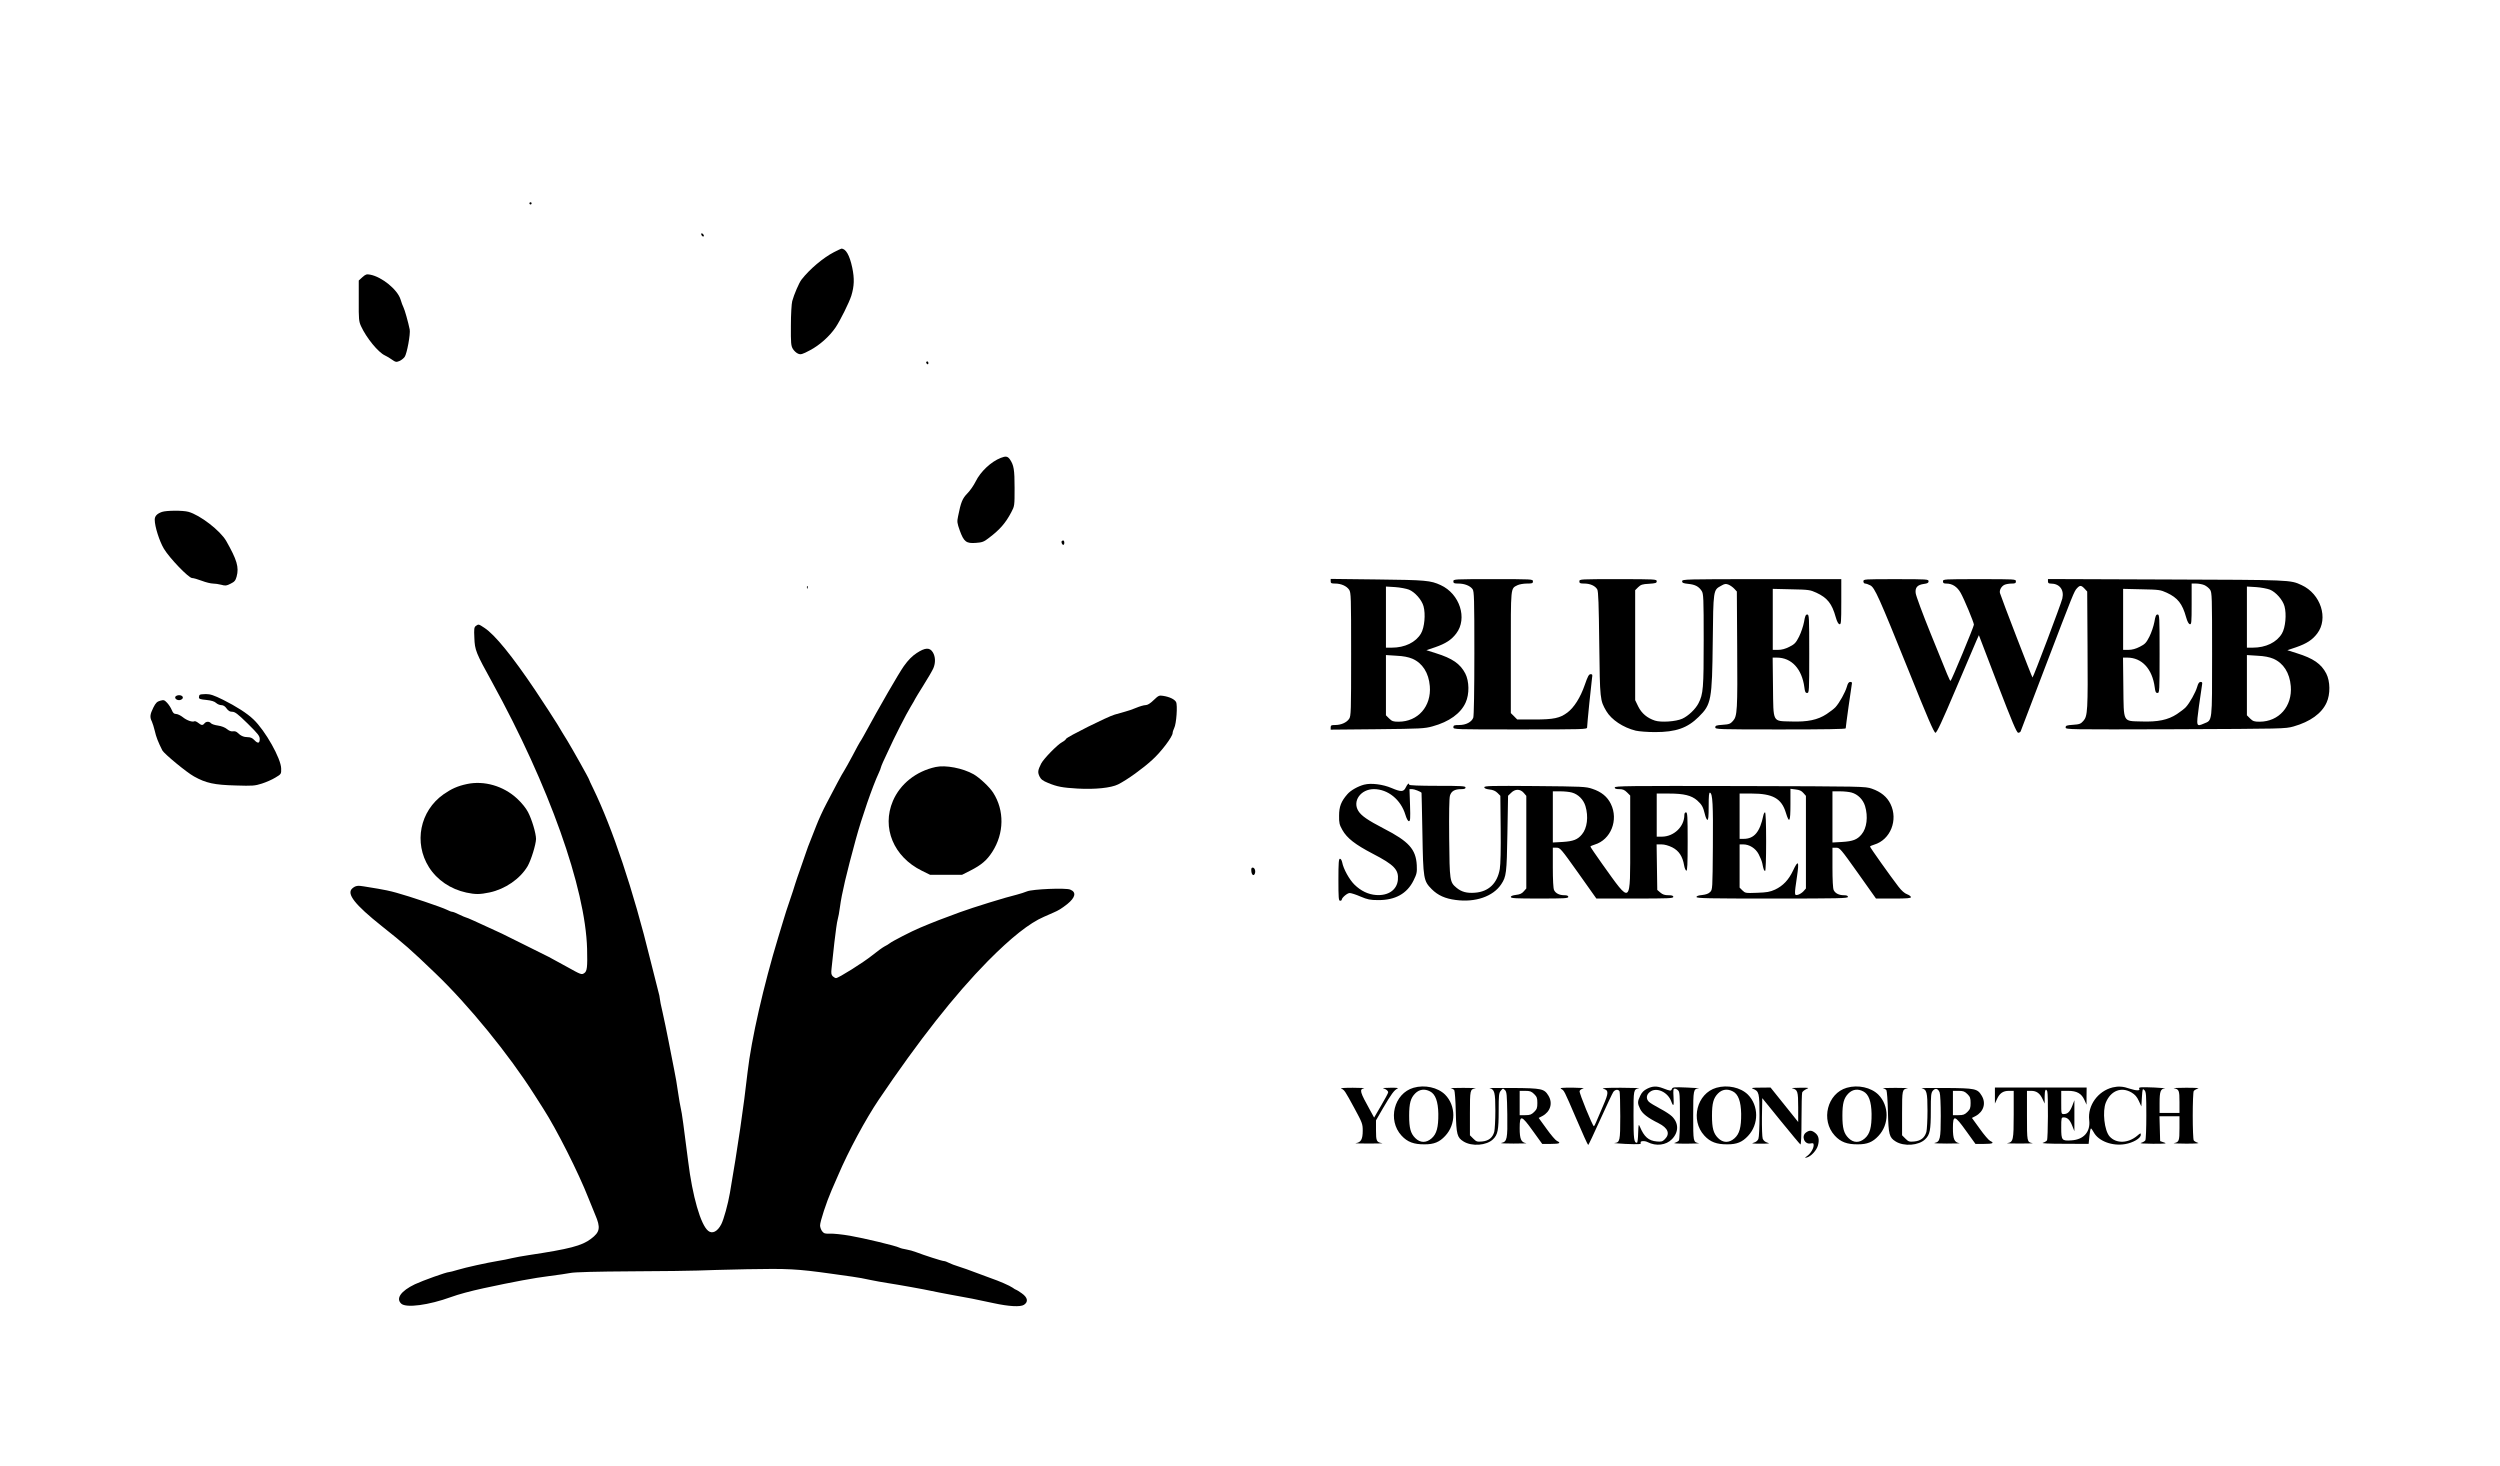 <?xml version="1.0" standalone="no"?>
<!DOCTYPE svg PUBLIC "-//W3C//DTD SVG 20010904//EN"
 "http://www.w3.org/TR/2001/REC-SVG-20010904/DTD/svg10.dtd">
<svg version="1.0" xmlns="http://www.w3.org/2000/svg"
 width="2262pt" height="1326pt" viewBox="0 0 2262 1326"
 preserveAspectRatio="xMidYMid meet">

<g transform="translate(0,1326) scale(0.1,-0.1)"
fill="#000000" stroke="none">
<path d="M4790 11420 c0 -5 5 -10 10 -10 6 0 10 5 10 10 0 6 -4 10 -10 10 -5
0 -10 -4 -10 -10z"/>
<path d="M6346 11136 c3 -9 11 -16 16 -16 13 0 5 23 -10 28 -7 2 -10 -2 -6
-12z"/>
<path d="M7545 10978 c-97 -50 -221 -155 -293 -248 -22 -28 -68 -135 -84 -195
-6 -22 -12 -121 -12 -220 -1 -161 1 -183 18 -212 11 -18 32 -37 47 -43 24 -10
37 -7 108 31 86 45 177 126 231 206 42 62 124 227 143 288 26 86 29 154 8 254
-24 113 -59 173 -99 171 -4 -1 -34 -15 -67 -32z"/>
<path d="M3279 10752 l-33 -30 0 -183 c-1 -167 1 -188 21 -231 48 -105 155
-236 216 -264 18 -8 47 -26 65 -39 31 -22 37 -23 65 -12 17 7 38 24 48 37 21
28 54 209 46 249 -14 68 -45 178 -56 199 -7 13 -19 46 -27 73 -27 88 -168 204
-275 224 -32 6 -41 3 -70 -23z"/>
<path d="M8380 9981 c0 -6 5 -13 10 -16 6 -3 10 1 10 9 0 9 -4 16 -10 16 -5 0
-10 -4 -10 -9z"/>
<path d="M9055 9117 c-89 -35 -183 -124 -227 -213 -17 -35 -51 -84 -75 -108
-45 -46 -59 -80 -84 -206 -11 -51 -9 -62 15 -130 37 -102 59 -119 146 -112 57
4 72 9 119 46 98 74 150 134 201 231 30 57 30 58 30 220 0 166 -7 206 -42 258
-21 29 -37 32 -83 14z"/>
<path d="M1465 8628 c-45 -16 -65 -38 -65 -70 0 -62 42 -194 83 -263 52 -86
224 -265 255 -265 12 0 51 -11 88 -25 36 -14 82 -25 100 -25 19 0 53 -5 76
-11 38 -11 48 -9 85 10 35 17 44 28 54 64 23 85 3 151 -94 322 -54 94 -237
235 -342 264 -50 14 -200 13 -240 -1z"/>
<path d="M9607 8364 c-8 -8 3 -34 14 -34 5 0 9 9 9 20 0 19 -11 26 -23 14z"/>
<path d="M12040 8001 c0 -18 6 -21 40 -21 54 0 104 -22 127 -56 17 -26 18 -62
18 -584 0 -522 -1 -558 -18 -584 -23 -34 -73 -56 -127 -56 -34 0 -40 -3 -40
-21 l0 -21 423 4 c390 4 428 6 499 26 150 41 255 117 299 215 35 76 33 193 -3
263 -46 88 -116 137 -267 184 l-85 27 80 27 c95 33 147 67 190 124 104 136 32
359 -141 438 -91 42 -134 46 -572 51 l-423 5 0 -21z m708 -76 c54 -22 116 -92
132 -150 20 -72 9 -193 -23 -247 -47 -80 -146 -128 -264 -128 l-53 0 0 276 0
277 83 -5 c45 -3 101 -14 125 -23z m31 -625 c92 -40 148 -128 158 -248 15
-183 -107 -322 -283 -322 -48 0 -59 4 -85 29 l-29 29 0 273 0 272 94 -6 c64
-3 109 -12 145 -27z"/>
<path d="M13150 8000 c0 -17 7 -20 45 -20 56 0 107 -20 129 -51 14 -21 16 -82
16 -581 0 -337 -4 -567 -10 -582 -15 -39 -66 -66 -127 -66 -46 0 -53 -3 -53
-20 0 -20 7 -20 605 -20 573 0 605 1 605 18 0 26 39 411 45 450 5 27 3 32 -13
32 -16 0 -26 -19 -53 -97 -39 -113 -96 -204 -157 -250 -68 -51 -124 -63 -300
-63 l-154 0 -29 29 -29 29 0 549 c0 602 -3 576 60 608 16 8 54 15 85 15 48 0
55 2 55 20 0 20 -7 20 -360 20 -353 0 -360 0 -360 -20z"/>
<path d="M14290 8000 c0 -17 7 -20 45 -20 53 0 99 -21 117 -53 10 -17 14 -137
18 -492 6 -508 7 -511 64 -609 46 -78 152 -149 266 -177 31 -7 108 -13 175
-13 189 0 293 37 395 138 114 112 121 150 127 681 5 469 5 466 74 504 34 20
44 21 69 11 15 -6 39 -23 52 -37 l23 -25 3 -496 c4 -584 1 -631 -38 -675 -24
-27 -35 -31 -94 -35 -56 -4 -66 -7 -66 -23 0 -18 19 -19 590 -19 402 0 590 3
590 10 0 16 50 372 55 398 4 17 1 22 -14 22 -13 0 -22 -12 -31 -45 -14 -49
-67 -145 -103 -184 -12 -13 -48 -41 -80 -62 -81 -53 -172 -72 -321 -67 -171 5
-160 -16 -164 313 l-3 265 38 0 c133 0 227 -102 249 -269 5 -41 10 -51 25 -51
18 0 19 15 19 355 0 335 -1 355 -18 355 -14 0 -20 -13 -29 -67 -7 -38 -27 -97
-45 -133 -29 -57 -40 -68 -87 -92 -37 -19 -70 -28 -103 -28 l-48 0 0 276 0
276 168 -4 c158 -3 170 -5 227 -31 99 -46 141 -99 175 -222 11 -39 23 -61 34
-63 14 -3 16 16 16 202 l0 206 -720 0 c-695 0 -720 -1 -720 -19 0 -15 10 -19
56 -24 62 -6 95 -24 121 -64 16 -25 18 -63 18 -443 0 -436 -4 -490 -47 -573
-27 -53 -92 -115 -147 -140 -58 -26 -192 -35 -247 -17 -70 23 -120 65 -151
127 l-28 58 0 497 0 498 27 27 c24 23 38 28 98 31 61 4 70 7 70 23 0 18 -14
19 -350 19 -343 0 -350 0 -350 -20z"/>
<path d="M16860 8000 c0 -11 7 -20 15 -20 9 0 30 -7 47 -16 41 -21 77 -102
349 -776 169 -421 228 -558 241 -558 12 0 59 100 183 393 92 215 177 414 188
441 l22 49 169 -442 c133 -346 173 -441 187 -441 9 0 19 6 22 13 2 6 101 266
220 577 260 680 263 689 290 718 26 28 38 28 68 -4 l24 -26 3 -496 c4 -584 1
-631 -38 -675 -24 -27 -35 -31 -94 -35 -57 -4 -66 -7 -66 -24 0 -19 18 -19
993 -16 980 4 993 4 1069 25 151 43 255 118 299 216 35 76 33 193 -3 263 -46
88 -116 137 -267 184 l-85 27 80 27 c95 33 147 67 190 124 104 136 32 359
-141 438 -103 48 -93 47 -1222 51 l-1073 4 0 -21 c0 -15 6 -20 25 -20 80 0
123 -56 105 -135 -11 -48 -263 -715 -270 -715 -4 0 -278 710 -294 763 -8 25
12 63 41 76 13 6 42 11 63 11 33 0 40 3 40 20 0 20 -7 20 -330 20 -323 0 -330
0 -330 -20 0 -16 7 -20 31 -20 54 0 98 -29 129 -84 31 -54 120 -268 120 -288
0 -17 -204 -508 -211 -508 -8 0 -15 18 -181 429 -72 178 -133 342 -135 365 -6
51 16 75 76 83 31 4 41 10 41 24 0 18 -14 19 -295 19 -288 0 -295 0 -295 -20z
m3085 -34 c18 -8 42 -27 52 -42 17 -26 18 -62 18 -584 0 -622 3 -595 -72 -626
-72 -31 -72 -30 -47 156 13 91 25 177 28 193 4 21 2 27 -13 27 -13 0 -22 -13
-31 -45 -14 -49 -67 -145 -103 -184 -12 -13 -48 -41 -80 -62 -81 -53 -172 -72
-321 -67 -171 5 -160 -16 -164 313 l-3 265 38 0 c133 0 227 -102 249 -269 5
-41 10 -51 25 -51 18 0 19 15 19 355 0 335 -1 355 -18 355 -14 0 -20 -13 -29
-67 -7 -38 -27 -97 -45 -133 -29 -57 -40 -68 -87 -92 -37 -19 -70 -28 -103
-28 l-48 0 0 276 0 276 168 -4 c158 -3 170 -5 227 -31 99 -46 141 -99 175
-222 11 -39 23 -61 34 -63 14 -3 16 15 16 182 l0 186 40 0 c22 0 56 -6 75 -14z
m593 -41 c54 -22 116 -92 132 -150 20 -72 9 -193 -23 -247 -47 -80 -146 -128
-264 -128 l-53 0 0 276 0 277 83 -5 c45 -3 101 -14 125 -23z m31 -625 c92 -40
148 -128 158 -248 15 -183 -107 -322 -283 -322 -48 0 -59 4 -85 29 l-29 29 0
273 0 272 94 -6 c64 -3 109 -12 145 -27z"/>
<path d="M7301 7944 c0 -11 3 -14 6 -6 3 7 2 16 -1 19 -3 4 -6 -2 -5 -13z"/>
<path d="M4306 7597 c-16 -12 -18 -26 -14 -108 4 -112 13 -134 162 -404 513
-933 843 -1860 858 -2410 4 -168 0 -203 -26 -220 -24 -16 -29 -14 -158 58 -73
40 -146 80 -163 89 -16 8 -118 58 -225 112 -195 98 -227 113 -330 159 -30 14
-85 39 -122 56 -37 17 -71 31 -75 31 -4 0 -30 12 -58 25 -27 14 -56 25 -63 25
-7 0 -29 8 -50 19 -46 23 -336 121 -457 154 -49 14 -124 30 -165 36 -41 7 -99
16 -128 21 -55 10 -76 6 -104 -18 -56 -48 22 -147 267 -342 208 -165 259 -210
483 -425 301 -288 664 -733 896 -1098 22 -34 58 -91 81 -127 121 -188 319
-580 409 -810 21 -52 48 -120 61 -150 51 -118 44 -158 -38 -219 -82 -63 -196
-92 -561 -147 -55 -8 -125 -21 -155 -28 -31 -8 -87 -19 -126 -25 -101 -17
-289 -58 -365 -81 -36 -11 -71 -20 -78 -20 -23 0 -238 -77 -308 -110 -127 -61
-175 -129 -123 -176 45 -40 248 -13 449 60 68 25 176 54 295 80 274 59 456 93
600 111 72 9 155 21 185 27 36 8 232 13 560 15 278 1 543 5 590 7 47 2 248 8
446 12 375 7 454 3 769 -41 55 -7 138 -19 185 -26 47 -6 121 -20 165 -30 44
-9 114 -22 155 -28 99 -15 343 -59 400 -72 25 -6 106 -21 180 -35 144 -25 228
-42 380 -75 138 -30 243 -36 275 -15 41 27 34 66 -20 104 -25 18 -48 32 -51
32 -3 0 -18 8 -32 19 -27 19 -124 61 -197 86 -22 8 -83 30 -135 50 -52 20
-122 45 -155 55 -33 10 -73 25 -90 34 -16 9 -37 16 -45 16 -16 0 -180 53 -250
80 -25 10 -65 21 -90 25 -25 4 -53 11 -62 16 -32 17 -321 86 -448 108 -69 12
-149 20 -179 19 -45 -2 -56 1 -72 21 -10 13 -19 37 -19 53 0 36 58 212 104
318 18 41 45 104 61 140 92 216 248 505 366 680 362 536 686 948 987 1254 210
212 377 345 508 401 33 14 70 31 84 37 49 21 73 36 127 78 74 60 84 108 26
131 -42 17 -341 4 -390 -16 -21 -9 -63 -22 -93 -30 -94 -22 -395 -115 -515
-159 -141 -51 -244 -91 -360 -140 -75 -31 -255 -124 -275 -141 -8 -7 -30 -20
-48 -29 -17 -9 -67 -45 -110 -80 -78 -63 -305 -206 -328 -206 -7 0 -20 8 -30
17 -13 14 -15 28 -10 72 3 31 15 135 25 231 11 96 24 190 30 209 6 19 15 70
21 115 16 122 59 303 143 611 54 198 153 484 208 601 10 22 19 44 19 49 0 4 9
26 19 49 11 23 31 68 47 101 55 122 164 336 204 401 22 36 40 68 40 70 0 2 34
57 75 123 42 66 82 136 90 155 21 49 19 105 -5 144 -28 45 -68 44 -146 -7 -42
-28 -75 -61 -116 -118 -46 -65 -215 -357 -365 -633 -14 -25 -28 -49 -33 -55
-4 -5 -33 -59 -65 -120 -32 -60 -66 -121 -75 -135 -10 -14 -37 -63 -62 -110
-25 -47 -70 -132 -100 -190 -31 -58 -72 -148 -92 -200 -20 -52 -45 -115 -55
-140 -11 -25 -28 -72 -39 -105 -11 -33 -35 -100 -52 -150 -18 -49 -38 -110
-46 -135 -7 -25 -29 -92 -49 -150 -20 -58 -45 -134 -55 -170 -11 -36 -33 -110
-50 -165 -130 -428 -242 -918 -276 -1215 -35 -312 -89 -682 -160 -1094 -17
-100 -56 -241 -78 -283 -34 -66 -81 -90 -118 -60 -68 53 -143 313 -182 632
-38 299 -57 443 -66 475 -5 19 -16 85 -25 145 -8 61 -24 153 -35 205 -10 52
-33 167 -50 255 -17 88 -42 207 -55 265 -14 58 -25 114 -25 124 0 11 -7 42
-15 70 -8 28 -40 155 -71 281 -153 626 -343 1193 -518 1553 -20 40 -36 75 -36
78 0 8 -151 277 -198 354 -23 36 -62 101 -88 145 -27 44 -117 183 -201 309
-207 308 -365 503 -460 565 -53 35 -53 35 -77 18z"/>
<path d="M1807 6973 c-4 -3 -7 -14 -7 -23 0 -14 13 -18 67 -23 46 -5 73 -13
88 -27 12 -11 33 -20 47 -20 18 0 34 -10 48 -30 16 -22 29 -30 51 -30 25 0 50
-19 140 -107 95 -94 109 -112 109 -140 0 -40 -17 -43 -50 -8 -16 17 -34 25
-57 25 -37 0 -65 12 -93 40 -11 11 -27 16 -42 13 -16 -3 -34 4 -54 20 -18 15
-48 27 -81 32 -29 4 -57 13 -64 21 -15 18 -43 18 -59 -1 -16 -20 -27 -19 -57
5 -14 11 -29 17 -34 14 -17 -10 -68 7 -105 37 -20 16 -48 29 -61 29 -18 0 -28
9 -39 36 -8 20 -27 49 -42 65 -25 26 -30 28 -62 19 -29 -8 -41 -19 -63 -63
-30 -61 -33 -86 -13 -125 7 -15 19 -54 27 -87 11 -51 30 -100 68 -175 17 -31
220 -199 286 -235 109 -61 185 -77 378 -82 153 -5 173 -3 236 17 38 12 93 36
122 54 54 32 54 33 53 82 -1 90 -144 344 -251 445 -57 55 -156 118 -274 177
-85 42 -116 52 -156 52 -27 0 -53 -3 -56 -7z"/>
<path d="M1586 6955 c-8 -21 29 -39 54 -25 27 14 14 40 -20 40 -15 0 -30 -7
-34 -15z"/>
<path d="M10438 6925 c-32 -31 -55 -45 -74 -45 -14 0 -52 -11 -83 -24 -31 -13
-76 -29 -101 -35 -25 -7 -67 -19 -95 -27 -66 -19 -432 -202 -439 -219 -3 -8
-19 -21 -36 -30 -42 -22 -166 -149 -189 -193 -31 -61 -33 -79 -16 -116 13 -27
29 -40 78 -60 82 -34 130 -43 267 -51 158 -9 303 6 367 38 83 42 223 143 309
222 81 73 184 210 184 243 0 10 7 29 14 44 20 38 32 208 17 236 -13 25 -59 47
-117 56 -36 6 -42 3 -86 -39z"/>
<path d="M8465 6320 c-177 -39 -320 -153 -386 -307 -103 -242 6 -505 261 -631
l75 -37 145 0 145 0 75 38 c100 51 149 93 198 169 108 168 111 375 8 536 -33
51 -121 134 -176 166 -99 56 -255 86 -345 66z"/>
<path d="M4225 6166 c-85 -18 -140 -43 -212 -93 -214 -151 -271 -438 -132
-659 74 -117 196 -199 338 -230 84 -18 123 -17 210 1 142 30 277 123 345 238
32 56 75 196 76 246 0 51 -38 178 -73 244 -18 35 -57 83 -98 121 -124 115
-298 165 -454 132z"/>
<path d="M12344 6161 c-57 -15 -123 -52 -153 -87 -56 -64 -75 -112 -75 -194
-1 -66 3 -82 30 -130 42 -74 115 -131 274 -214 195 -101 237 -145 228 -238 -9
-90 -87 -144 -197 -136 -71 5 -138 37 -196 94 -46 45 -100 142 -111 202 -4 18
-12 32 -20 32 -11 0 -14 -35 -14 -190 0 -162 2 -190 15 -190 8 0 15 4 15 9 0
18 50 61 72 61 13 0 57 -14 98 -32 64 -27 87 -32 160 -32 154 -1 261 58 320
178 29 59 32 72 29 138 -8 144 -72 215 -298 331 -148 77 -204 116 -231 160
-55 89 22 197 141 197 127 0 244 -95 285 -232 11 -36 23 -58 32 -58 12 0 14
23 10 145 l-5 145 24 0 c19 0 76 -22 85 -33 1 -1 4 -166 8 -367 7 -413 10
-430 84 -505 56 -56 122 -86 218 -98 177 -24 338 32 411 142 46 70 50 98 56
458 l6 343 27 26 c36 37 83 37 115 0 l23 -27 0 -419 0 -419 -23 -26 c-17 -20
-35 -28 -70 -32 -31 -4 -47 -10 -47 -19 0 -12 47 -14 260 -14 224 0 260 2 260
15 0 10 -11 15 -35 15 -46 0 -80 17 -94 47 -7 15 -11 93 -11 203 l0 180 34 0
c32 0 39 -8 197 -230 l163 -230 348 0 c303 0 348 2 348 15 0 11 -12 15 -44 15
-33 0 -52 6 -73 24 l-28 24 -3 206 -3 206 44 0 c28 0 63 -10 98 -27 60 -31 93
-81 107 -163 4 -24 13 -45 20 -48 9 -3 12 56 12 262 0 230 -2 266 -15 266 -9
0 -15 -9 -15 -24 0 -105 -94 -195 -202 -196 l-48 0 0 195 0 195 113 0 c133 0
201 -17 253 -62 42 -38 54 -59 69 -122 6 -28 17 -52 23 -54 9 -3 12 30 12 123
0 96 3 126 12 123 24 -8 29 -105 26 -490 -3 -382 -3 -388 -25 -409 -14 -15
-38 -23 -72 -27 -34 -3 -51 -9 -51 -18 0 -12 111 -14 685 -14 602 0 685 2 685
15 0 10 -11 15 -35 15 -46 0 -80 17 -94 47 -7 15 -11 93 -11 203 l0 180 34 0
c32 0 39 -8 197 -230 l163 -230 158 0 c123 0 158 3 158 13 0 7 -16 19 -35 26
-22 8 -50 32 -78 69 -71 92 -257 354 -257 362 0 4 17 12 38 18 147 44 218 223
147 368 -32 65 -86 109 -168 138 -62 21 -69 21 -1194 24 -1014 2 -1133 1
-1133 -13 0 -11 11 -15 41 -15 31 0 47 -6 70 -29 l29 -29 0 -419 c0 -582 13
-572 -254 -199 -58 82 -106 152 -106 156 0 4 17 12 38 18 147 44 218 223 147
368 -32 66 -86 110 -168 137 -58 20 -89 21 -519 25 -395 3 -458 2 -458 -11 0
-10 15 -16 46 -20 32 -3 55 -13 73 -31 l26 -26 3 -298 c2 -188 -1 -322 -8
-364 -22 -130 -101 -206 -224 -215 -73 -6 -123 7 -168 45 -61 51 -62 62 -66
447 -2 230 0 362 7 386 12 41 43 59 101 59 29 0 40 4 40 15 0 13 -35 15 -255
15 -163 0 -255 4 -255 10 0 20 -15 9 -30 -23 -20 -43 -42 -44 -129 -7 -79 34
-186 47 -247 31z m3973 -76 l23 -26 0 -419 0 -419 -22 -25 c-13 -14 -35 -28
-50 -32 -34 -8 -34 -6 -9 164 21 142 12 156 -36 54 -39 -83 -90 -137 -162
-171 -46 -21 -74 -26 -163 -29 -104 -4 -107 -3 -132 21 l-26 26 0 196 0 195
32 0 c56 0 112 -35 140 -88 14 -26 29 -63 33 -82 11 -56 16 -70 26 -70 5 0 9
108 9 265 0 167 -4 265 -10 265 -5 0 -12 -12 -15 -27 -31 -151 -83 -213 -179
-213 l-36 0 0 205 0 205 108 0 c191 0 271 -44 310 -172 32 -104 42 -87 42 72
l0 143 47 -6 c35 -4 53 -12 70 -32z m-2094 4 c57 -16 104 -63 122 -122 29 -96
16 -201 -32 -257 -39 -47 -78 -62 -175 -68 l-88 -5 0 232 0 231 68 0 c37 0 84
-5 105 -11z m2530 0 c57 -16 104 -63 122 -122 29 -96 16 -201 -32 -257 -39
-47 -78 -62 -175 -68 l-88 -5 0 232 0 231 68 0 c37 0 84 -5 105 -11z"/>
<path d="M11322 5378 c3 -35 22 -48 32 -22 9 24 -2 54 -20 54 -11 0 -14 -9
-12 -32z"/>
<path d="M12790 3418 c-177 -51 -238 -293 -109 -433 53 -58 112 -80 209 -79
85 0 134 20 186 76 99 105 98 274 -1 374 -66 65 -184 91 -285 62z m149 -33
c49 -25 73 -91 75 -203 1 -122 -15 -182 -61 -222 -49 -43 -103 -42 -148 3 -42
42 -55 90 -55 202 0 112 13 160 55 202 37 37 85 44 134 18z"/>
<path d="M14903 3409 c-30 -15 -48 -33 -62 -63 -26 -53 -26 -69 -1 -120 20
-42 68 -80 167 -129 85 -43 106 -95 57 -144 -22 -22 -32 -25 -74 -21 -74 7
-114 42 -152 133 -12 28 -13 24 -16 -57 -1 -49 -6 -88 -10 -88 -28 0 -32 31
-32 246 0 236 0 238 50 247 14 2 -60 4 -165 5 -132 0 -180 -3 -158 -9 50 -14
49 -37 -3 -156 -25 -60 -53 -125 -62 -145 -8 -21 -18 -38 -21 -38 -11 1 -133
299 -129 317 2 10 16 20 33 24 17 4 -26 7 -95 8 -98 0 -121 -2 -105 -11 28
-16 24 -7 137 -270 56 -131 104 -238 108 -238 3 0 52 103 109 230 57 126 110
238 118 250 17 24 48 26 57 4 3 -9 6 -109 6 -224 0 -224 -3 -237 -53 -242 -12
-1 32 -4 98 -8 125 -5 148 -4 140 10 -10 17 35 21 63 6 76 -39 167 -28 220 27
62 64 62 145 0 206 -17 17 -67 49 -111 72 -43 23 -88 50 -98 60 -27 27 -24 64
9 89 58 47 163 0 194 -87 19 -52 25 -39 20 42 -4 63 -2 75 11 75 9 0 23 -7 31
-16 14 -13 16 -48 16 -227 0 -117 -4 -218 -9 -225 -4 -7 -21 -17 -37 -22 -20
-5 14 -8 106 -8 74 0 124 3 110 5 -50 9 -50 11 -50 247 0 237 2 244 50 248 14
1 -33 5 -105 8 -120 5 -131 4 -138 -14 -8 -19 -11 -19 -82 8 -55 21 -93 20
-142 -5z"/>
<path d="M15530 3418 c-177 -51 -238 -293 -109 -433 53 -58 112 -80 209 -79
85 0 134 20 186 76 99 105 98 274 -1 374 -66 65 -184 91 -285 62z m149 -33
c49 -25 73 -91 75 -203 1 -122 -15 -182 -61 -222 -49 -43 -103 -42 -148 3 -42
42 -55 90 -55 202 0 112 13 160 55 202 37 37 85 44 134 18z"/>
<path d="M16710 3418 c-177 -51 -238 -293 -109 -433 53 -58 112 -80 209 -79
85 0 134 20 186 76 99 105 98 274 -1 374 -66 65 -184 91 -285 62z m149 -33
c49 -25 73 -91 75 -203 1 -122 -15 -182 -61 -222 -49 -43 -103 -42 -148 3 -42
42 -55 90 -55 202 0 112 13 160 55 202 37 37 85 44 134 18z"/>
<path d="M19115 3421 c-133 -33 -227 -163 -212 -295 13 -106 -49 -177 -160
-184 -88 -6 -93 0 -93 114 0 91 1 94 23 94 34 -1 56 -23 77 -77 l19 -48 0 140
0 140 -19 -50 c-22 -55 -42 -75 -77 -75 -23 0 -23 2 -23 105 l0 105 63 0 c78
0 121 -24 147 -83 l19 -42 0 78 1 77 -415 0 -415 0 0 -72 0 -73 19 41 c24 53
55 74 108 74 l43 0 0 -213 c0 -233 -4 -252 -58 -260 -15 -2 36 -4 113 -4 77 0
129 2 115 4 -50 9 -50 11 -50 249 l0 224 38 0 c48 0 79 -22 103 -74 l19 -41 0
63 c0 59 11 80 24 46 9 -24 7 -427 -3 -442 -4 -7 -21 -17 -37 -22 -19 -5 50
-9 192 -9 l222 -1 7 70 c4 39 10 70 14 70 3 0 15 -16 25 -35 43 -80 168 -127
284 -107 72 12 142 53 142 84 0 18 -3 17 -32 -8 -83 -70 -191 -73 -250 -7 -48
53 -67 228 -34 308 45 107 140 144 232 90 32 -19 49 -39 66 -76 l23 -50 5 83
c5 78 6 81 23 64 15 -15 17 -41 17 -229 0 -117 -4 -218 -9 -225 -4 -7 -21 -17
-37 -22 -20 -6 13 -8 106 -9 117 0 130 2 100 12 l-35 12 -3 113 -3 112 91 0
90 0 0 -109 c0 -115 -4 -125 -50 -134 -14 -2 36 -5 110 -5 92 0 126 3 106 8
-16 5 -33 15 -37 22 -5 7 -9 108 -9 223 0 116 4 216 9 223 4 7 21 17 37 22 20
5 -14 8 -106 8 -74 0 -124 -3 -110 -5 46 -9 50 -19 50 -124 l0 -99 -90 0 -90
0 0 91 c0 103 9 128 48 131 15 1 -27 4 -93 8 -126 5 -148 4 -139 -11 12 -19
-26 -19 -84 0 -63 22 -104 24 -157 12z"/>
<path d="M12135 3410 c29 -11 33 -18 119 -176 72 -133 76 -143 76 -205 0 -77
-16 -106 -63 -112 -17 -2 36 -4 118 -4 83 0 137 2 120 4 -50 8 -55 18 -55 116
l0 90 61 106 c76 130 105 170 133 181 14 6 -7 9 -64 8 -47 0 -76 -3 -65 -5 26
-7 45 -22 45 -37 0 -7 -29 -60 -64 -120 l-63 -108 -35 64 c-94 169 -101 192
-56 201 13 2 -33 5 -102 5 -75 0 -117 -3 -105 -8z"/>
<path d="M13127 3413 c12 -2 26 -10 31 -16 5 -7 12 -95 14 -197 5 -206 12
-232 70 -268 75 -47 209 -37 267 20 43 42 51 81 51 259 0 140 2 159 19 180 19
23 20 23 38 6 16 -16 18 -40 21 -220 3 -224 -2 -247 -53 -258 -17 -4 33 -6
110 -6 77 0 128 2 113 4 -45 7 -58 37 -58 135 0 125 15 121 121 -27 l83 -115
78 0 c80 0 96 8 55 27 -13 6 -55 55 -94 110 l-71 98 33 17 c73 39 97 117 55
185 -38 62 -59 67 -320 69 -129 1 -225 0 -213 -2 46 -10 53 -37 53 -204 0 -85
-5 -171 -10 -191 -15 -53 -50 -81 -109 -87 -46 -4 -53 -2 -81 26 l-30 30 0
200 c0 212 1 216 50 225 14 2 -36 4 -110 4 -74 0 -125 -2 -113 -4z m754 -52
c25 -25 29 -37 29 -81 0 -44 -4 -56 -29 -81 -25 -24 -37 -29 -80 -29 l-51 0 0
110 0 110 51 0 c43 0 55 -5 80 -29z"/>
<path d="M15860 3409 c56 -22 60 -38 60 -241 0 -103 -4 -198 -10 -212 -6 -16
-21 -29 -42 -35 -27 -7 -14 -9 62 -9 76 0 89 2 62 9 -21 6 -36 19 -43 36 -5
14 -8 101 -7 196 l3 171 168 -207 c92 -113 172 -209 177 -212 6 -4 10 76 10
224 0 126 3 237 6 246 4 10 21 23 38 31 29 12 25 13 -59 12 -49 0 -81 -3 -70
-5 50 -12 55 -27 55 -171 l0 -134 -125 156 -125 156 -93 -1 c-71 0 -86 -3 -67
-10z"/>
<path d="M17037 3413 c12 -2 26 -10 31 -16 5 -7 12 -95 14 -197 5 -206 12
-232 70 -268 75 -47 209 -37 267 20 43 42 51 81 51 259 0 137 2 160 18 180 23
27 48 21 62 -16 6 -15 10 -110 10 -213 0 -207 -6 -233 -55 -243 -17 -4 33 -6
110 -6 77 0 128 2 113 4 -45 7 -58 37 -58 135 0 125 15 121 121 -27 l83 -115
78 0 c80 0 96 8 55 27 -13 6 -55 55 -94 110 l-71 98 33 17 c73 39 97 117 55
185 -38 63 -58 67 -325 69 -132 1 -230 0 -218 -3 46 -9 53 -36 53 -203 0 -85
-5 -171 -10 -191 -15 -53 -50 -81 -109 -87 -46 -4 -53 -2 -81 26 l-30 30 0
200 c0 212 1 216 50 225 14 2 -36 4 -110 4 -74 0 -125 -2 -113 -4z m764 -52
c25 -25 29 -37 29 -81 0 -44 -4 -56 -29 -81 -25 -24 -37 -29 -80 -29 l-51 0 0
110 0 110 51 0 c43 0 55 -5 80 -29z"/>
<path d="M16342 3014 c-47 -33 -16 -111 40 -100 23 5 28 2 28 -15 0 -30 -26
-74 -57 -97 -26 -19 -26 -21 -5 -15 38 9 89 65 101 110 14 53 6 88 -26 113
-31 24 -51 25 -81 4z"/>
</g>
</svg>

